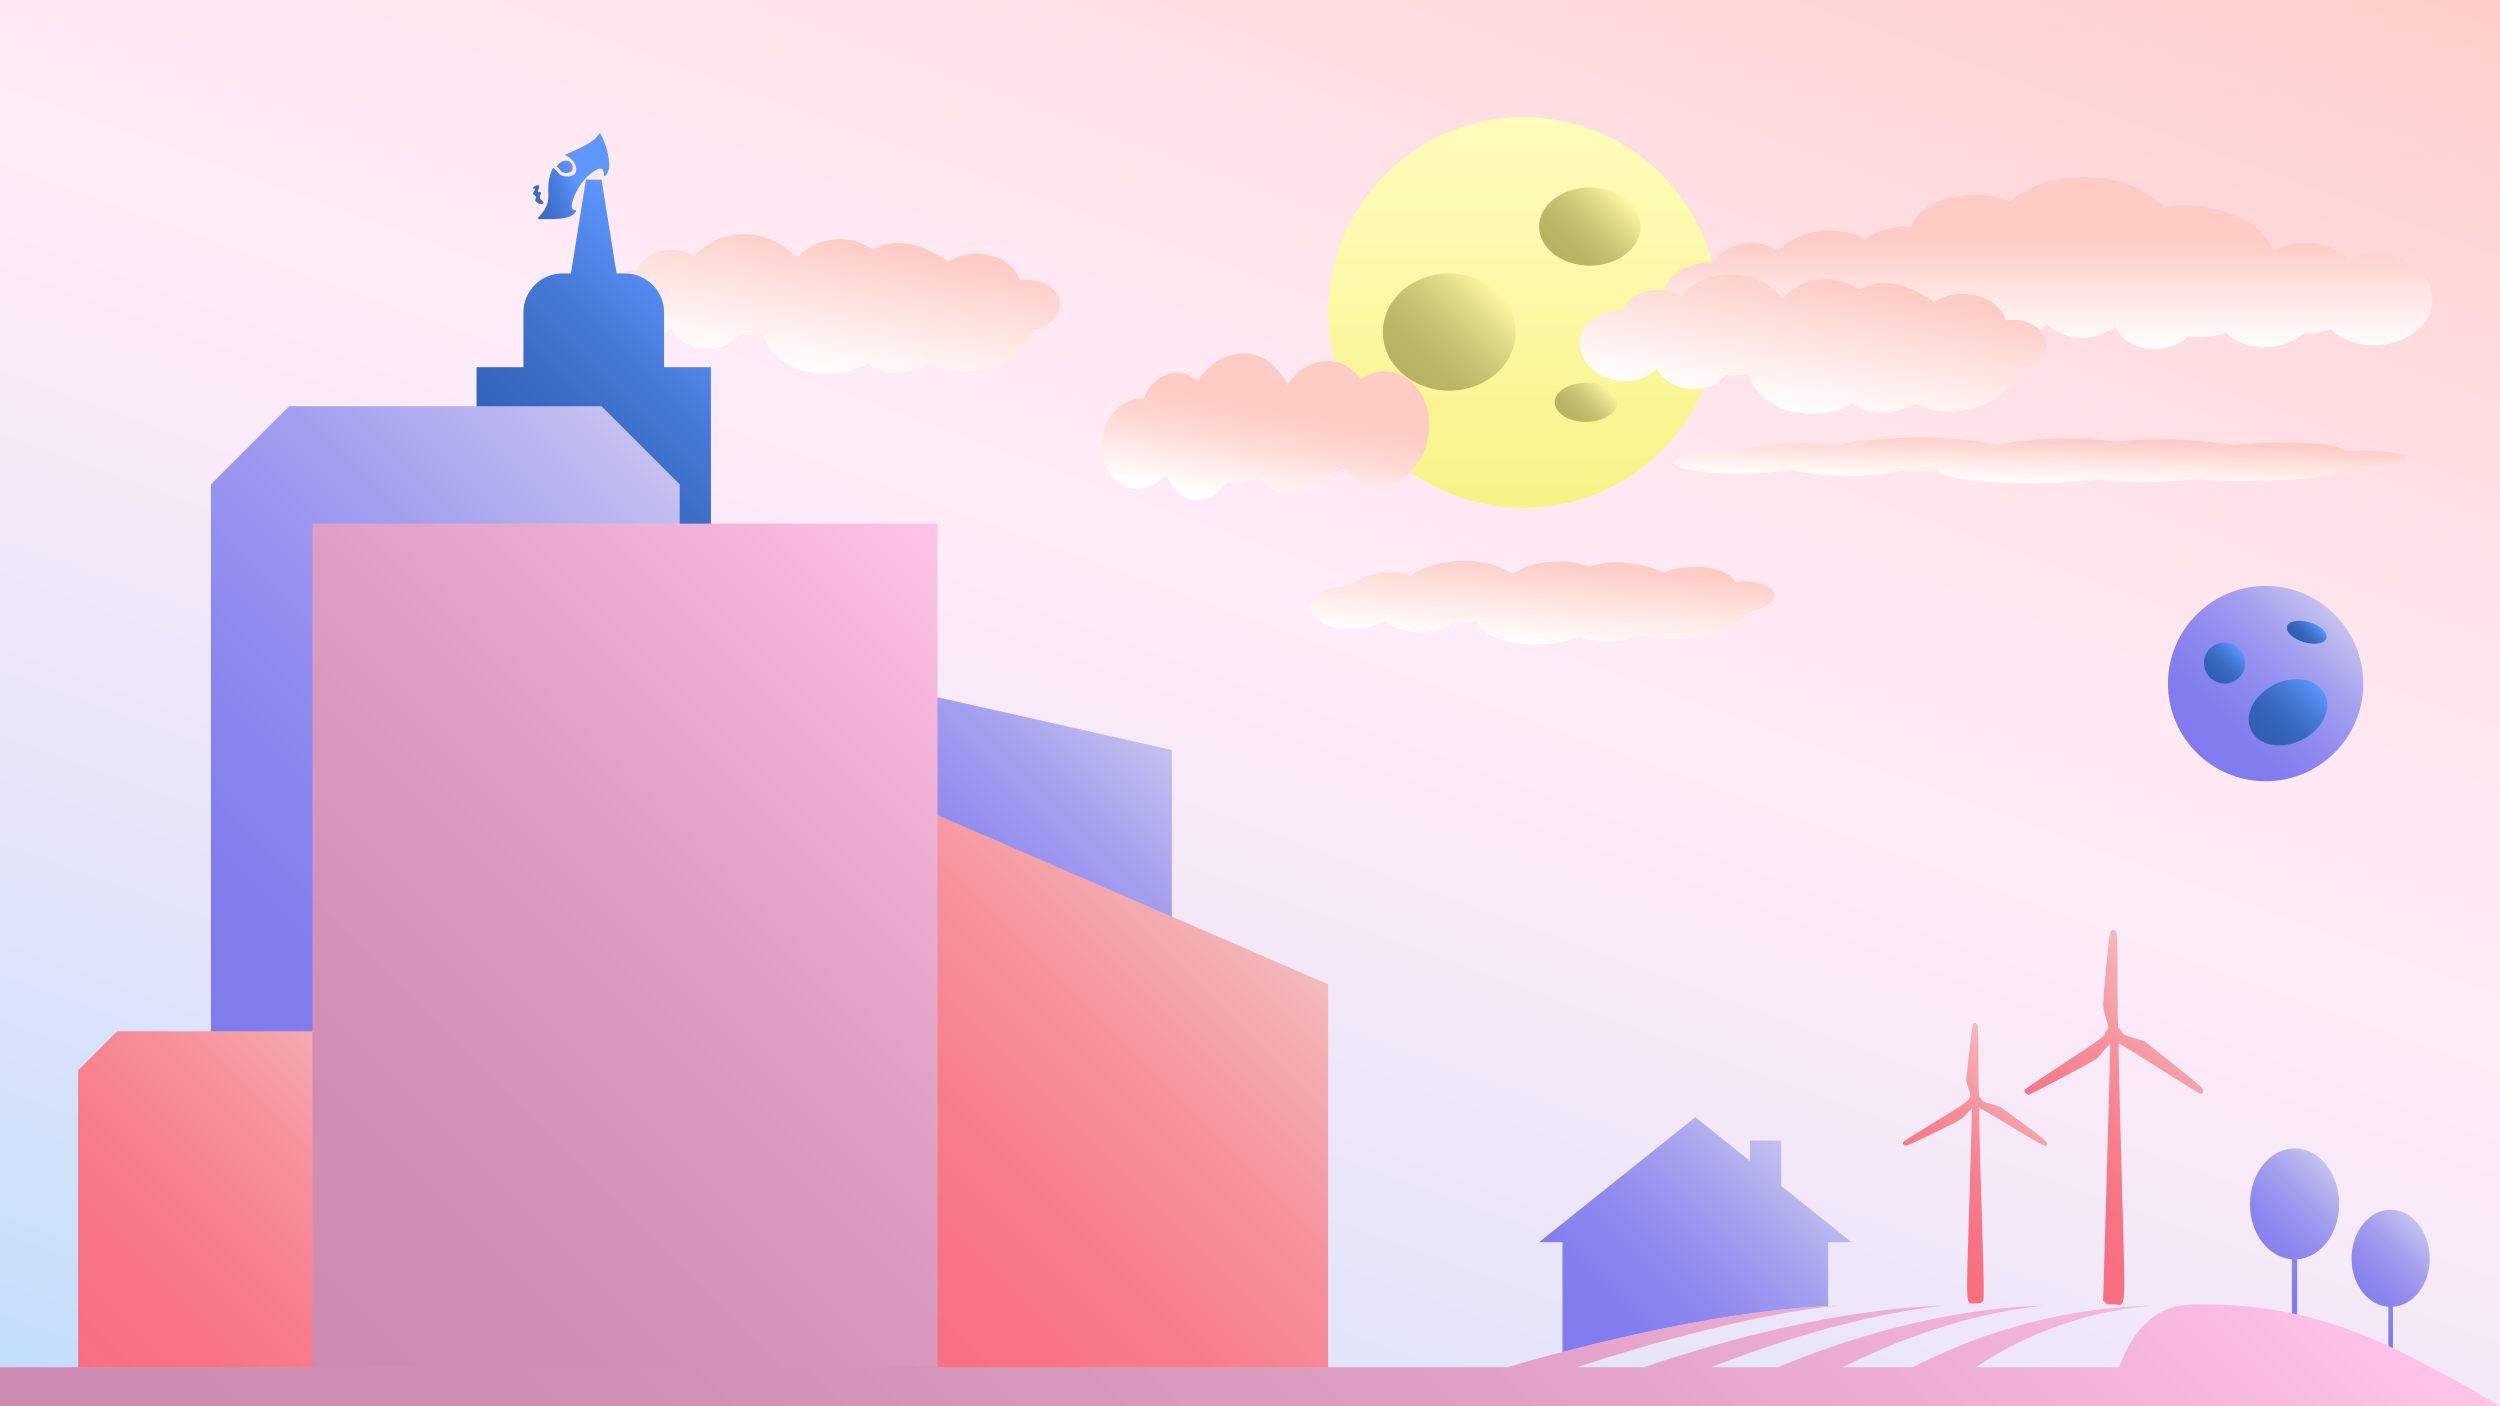 <?xml version="1.0" encoding="UTF-8"?><svg id="Layer_2" xmlns="http://www.w3.org/2000/svg" xmlns:xlink="http://www.w3.org/1999/xlink" viewBox="0 0 32 18"><rect x="0" y="0" width="32" height="18" fill="#333333" stroke="none"/><defs><style>.cls-1{fill:url(#Gradient-4);}.cls-2{fill:url(#Gradient-3);}.cls-3{fill:url(#Gradient-2);}.cls-4{fill:url(#Gradient_2);}.cls-5{fill:url(#Gradient_3);}.cls-6{fill:url(#Gradient_4);}.cls-7{fill:url(#Cloud-4);}.cls-8{fill:url(#Cloud-3);}.cls-9{fill:url(#Cloud-2);}.cls-10{fill:url(#linear-gradient);}.cls-11{fill:url(#Cloud);}.cls-12{fill:url(#linear-gradient-8);}.cls-13{fill:url(#linear-gradient-9);}.cls-14{fill:url(#linear-gradient-3);}.cls-15{fill:url(#linear-gradient-4);}.cls-16{fill:url(#linear-gradient-2);}.cls-17{fill:url(#linear-gradient-6);}.cls-18{fill:url(#linear-gradient-7);}.cls-19{fill:url(#linear-gradient-5);}.cls-20{fill:url(#Gradient_3-4);}.cls-21{fill:url(#Gradient_3-3);}.cls-22{fill:url(#Gradient_3-2);}.cls-23{fill:url(#Gradient_2-2);}.cls-24{fill:url(#Gradient);}.cls-25{fill:url(#linear-gradient-13);}.cls-26{fill:url(#linear-gradient-12);}.cls-27{fill:url(#linear-gradient-10);}.cls-28{fill:url(#linear-gradient-11);}</style><linearGradient id="linear-gradient" x1="10.118" y1="25.159" x2="22.186" y2="-7.996" gradientUnits="userSpaceOnUse"><stop offset="0" stop-color="#b0d9ff"/><stop offset=".05" stop-color="#b9dbfe"/><stop offset=".259" stop-color="#dfe4fa"/><stop offset=".428" stop-color="#f6e9f8"/><stop offset=".534" stop-color="#ffecf8"/><stop offset=".639" stop-color="#ffe6ee"/><stop offset=".81" stop-color="#ffd5d5"/><stop offset=".906" stop-color="#ffcbc5"/></linearGradient><linearGradient id="linear-gradient-2" x1="19.5" y1="6.5" x2="19.5" y2="1.5" gradientUnits="userSpaceOnUse"><stop offset="0" stop-color="#f7f386"/><stop offset=".579" stop-color="#fcf8a8"/><stop offset=".995" stop-color="#fffcbc"/></linearGradient><linearGradient id="linear-gradient-3" x1="17.983" y1="4.817" x2="19.117" y2="3.683" gradientUnits="userSpaceOnUse"><stop offset="0" stop-color="#b8b363"/><stop offset=".231" stop-color="#bcb766"/><stop offset=".473" stop-color="#c8c372"/><stop offset=".72" stop-color="#ddd885"/><stop offset=".969" stop-color="#faf49f"/><stop offset="1" stop-color="#fff9a3"/></linearGradient><linearGradient id="linear-gradient-4" x1="19.94" y1="3.31" x2="20.76" y2="2.49" xlink:href="#linear-gradient-3"/><linearGradient id="linear-gradient-5" x1="20.064" y1="5.386" x2="20.536" y2="4.914" xlink:href="#linear-gradient-3"/><linearGradient id="linear-gradient-6" x1="28.116" y1="9.634" x2="29.884" y2="7.866" gradientUnits="userSpaceOnUse"><stop offset="0" stop-color="#7f7aee"/><stop offset=".228" stop-color="#837eee"/><stop offset=".466" stop-color="#8f8aee"/><stop offset=".71" stop-color="#a39fef"/><stop offset=".956" stop-color="#bfbcef"/><stop offset="1" stop-color="#c5c3f0"/></linearGradient><linearGradient id="linear-gradient-7" x1="29.406" y1="8.213" x2="29.647" y2="7.971" gradientTransform="translate(28.88 -22.516) rotate(73.463)" gradientUnits="userSpaceOnUse"><stop offset="0" stop-color="#305eb2"/><stop offset=".221" stop-color="#3261b6"/><stop offset=".454" stop-color="#3a6ac2"/><stop offset=".691" stop-color="#4679d7"/><stop offset=".929" stop-color="#578ff4"/><stop offset="1" stop-color="#5e97ff"/></linearGradient><linearGradient id="linear-gradient-8" x1="28.288" y1="8.673" x2="28.66" y2="8.301" gradientTransform="matrix(1, 0, 0, 1, 0, 0)" xlink:href="#linear-gradient-7"/><linearGradient id="linear-gradient-9" x1="28.922" y1="9.479" x2="29.65" y2="8.752" gradientTransform="translate(7.027 -11.987) rotate(26.183)" xlink:href="#linear-gradient-7"/><linearGradient id="linear-gradient-10" x1="26.212" y1="4.469" x2="26.212" y2="2.269" gradientUnits="userSpaceOnUse"><stop offset="0" stop-color="#fff"/><stop offset=".341" stop-color="#ffe4e1"/><stop offset=".626" stop-color="#ffcbc5"/></linearGradient><linearGradient id="linear-gradient-11" x1="16.032" y1="6.53" x2="16.389" y2="4.506" gradientUnits="userSpaceOnUse"><stop offset=".044" stop-color="#fff"/><stop offset=".426" stop-color="#ffd9d5"/><stop offset=".626" stop-color="#ffcbc5"/></linearGradient><linearGradient id="Cloud" x1="22.938" y1="5.932" x2="23.603" y2="2.156" gradientUnits="userSpaceOnUse"><stop offset=".168" stop-color="#fff"/><stop offset=".465" stop-color="#ffdeda"/><stop offset=".626" stop-color="#ffcbc5"/></linearGradient><linearGradient id="Cloud-2" x1="10.316" y1="5.42" x2="10.981" y2="1.644" xlink:href="#Cloud"/><linearGradient id="Cloud-3" x1="19.311" y1="6.944" x2="19.976" y2="3.168" gradientTransform="translate(.329 4.894) rotate(-1.495) scale(.999 .611) skewX(-2.41)" xlink:href="#Cloud"/><linearGradient id="Cloud-4" x1="23.016" y1="-5.625" x2="23.682" y2="-9.401" gradientTransform="translate(-11.158 8.422) rotate(-.268) scale(1.57 .33) skewX(-3.675)" xlink:href="#Cloud"/><linearGradient id="linear-gradient-12" x1="6.318" y1="2.662" x2="7.722" y2="2.151" gradientUnits="userSpaceOnUse"><stop offset=".076" stop-color="#305eb2"/><stop offset=".226" stop-color="#3261b6"/><stop offset=".382" stop-color="#3a6ac2"/><stop offset=".542" stop-color="#4679d7"/><stop offset=".703" stop-color="#578ff4"/><stop offset=".751" stop-color="#5e97ff"/></linearGradient><linearGradient id="Gradient_4" x1="6.025" y1="6.925" x2="9.175" y2="3.775" gradientUnits="userSpaceOnUse"><stop offset="0" stop-color="#305eb2"/><stop offset=".221" stop-color="#3261b6"/><stop offset=".454" stop-color="#3a6ac2"/><stop offset=".691" stop-color="#4679d7"/><stop offset=".929" stop-color="#578ff4"/><stop offset="1" stop-color="#5e97ff"/></linearGradient><linearGradient id="Gradient_3" x1="2.25" y1="13.55" x2="9.15" y2="6.65" gradientUnits="userSpaceOnUse"><stop offset="0" stop-color="#7f7aee"/><stop offset=".228" stop-color="#837eee"/><stop offset=".466" stop-color="#8f8aee"/><stop offset=".71" stop-color="#a39fef"/><stop offset=".956" stop-color="#bfbcef"/><stop offset="1" stop-color="#c5c3f0"/></linearGradient><linearGradient id="linear-gradient-13" x1="10.925" y1="12.925" x2="14.625" y2="9.225" xlink:href="#linear-gradient-6"/><linearGradient id="Gradient" x1="10.5" y1="17.5" x2="16.2" y2="11.8" gradientUnits="userSpaceOnUse"><stop offset="0" stop-color="#f86e80"/><stop offset=".221" stop-color="#f77283"/><stop offset=".454" stop-color="#f77e8d"/><stop offset=".691" stop-color="#f6939d"/><stop offset=".929" stop-color="#f4b0b4"/><stop offset="1" stop-color="#f4bbbc"/></linearGradient><linearGradient id="Gradient-2" x1=".925" y1="17.925" x2="5.325" y2="13.525" xlink:href="#Gradient"/><linearGradient id="Gradient_2" x1="3.176" y1="17.176" x2="12.826" y2="7.526" gradientUnits="userSpaceOnUse"><stop offset="0" stop-color="#ce8bb2"/><stop offset=".259" stop-color="#d18fb5"/><stop offset=".53" stop-color="#dc9bc1"/><stop offset=".806" stop-color="#eeb0d5"/><stop offset="1" stop-color="#ffc4e7"/></linearGradient><linearGradient id="Gradient_3-2" x1="20.275" y1="17.585" x2="23.03" y2="14.83" xlink:href="#Gradient_3"/><linearGradient id="Gradient-3" x1="25.832" y1="15.561" x2="28.278" y2="13.115" xlink:href="#Gradient"/><linearGradient id="Gradient-4" x1="24.364" y1="15.834" x2="26.196" y2="14.003" xlink:href="#Gradient"/><linearGradient id="Gradient_3-3" x1="30.045" y1="16.974" x2="31.155" y2="15.865" xlink:href="#Gradient_3"/><linearGradient id="Gradient_3-4" x1="28.737" y1="16.4" x2="30.004" y2="15.133" xlink:href="#Gradient_3"/><linearGradient id="Gradient_2-2" x1="7.875" y1="25.875" x2="23.875" y2="9.875" xlink:href="#Gradient_2"/></defs><g id="Layer_5"><rect class="cls-10" width="32" height="18"/></g><g id="Sun"><circle class="cls-16" cx="19.5" cy="4" r="2.5"/><ellipse class="cls-14" cx="18.55" cy="4.25" rx=".85" ry=".75"/><ellipse class="cls-15" cx="20.35" cy="2.9" rx=".65" ry=".5"/><ellipse class="cls-19" cx="20.3" cy="5.15" rx=".4" ry=".25"/></g><g id="Moon"><circle class="cls-17" cx="29" cy="8.75" r="1.25"/><ellipse class="cls-18" cx="29.526" cy="8.092" rx=".132" ry=".263" transform="translate(13.365 34.094) rotate(-73.463)"/><circle class="cls-12" cx="28.474" cy="8.487" r=".263"/><ellipse class="cls-13" cx="29.286" cy="9.116" rx=".526" ry=".395" transform="translate(-1.017 13.858) rotate(-26.183)"/></g><g id="Layer_6"><path class="cls-27" d="m30.531,3.254c-.169-.026-.33.003-.473.059-.105-.094-.241-.17-.409-.196-.202-.031-.396.009-.553.093-.1-.328-.574-.582-1.172-.582-.084,0-.166.005-.245.014-.191-.222-.566-.375-1.004-.375-.396,0-.744.124-.948.312-.132-.05-.28-.086-.449-.086-.417,0-.747.18-.817.413-.022-.001-.042-.008-.065-.008-.221,0-.406.07-.517.17-.088-.048-.185-.089-.298-.106-.324-.05-.634.057-.825.247-.067-.042-.143-.077-.233-.09-.251-.039-.487.067-.593.24-.297-.016-.571.135-.63.371-.064.255.148.502.473.553.203.031.394-.028.531-.134.064.137.206.248.401.278.209.032.41-.037.534-.16.005.001.009.004.014.005.164.025.32.001.465-.043.097.082.218.149.369.172.241.037.469-.035.628-.163.123.002.239-.017.345-.059.105.094.24.17.409.196.29.045.568-.052.736-.224.085.081.198.144.34.166.203.031.394-.028.531-.134.064.137.206.248.401.278.209.032.41-.037.534-.16.005.001.009.004.014.005.164.025.32.001.465-.043.097.082.218.149.369.172.241.037.469-.035.628-.163.123.002.239-.017.345-.059.105.094.24.17.409.196.406.063.801-.145.881-.464.08-.319-.184-.628-.591-.691Z"/><path class="cls-28" d="m17.809,4.76c-.139-.025-.273.018-.393.094-.085-.113-.196-.201-.335-.226-.234-.042-.461.085-.604.299-.094-.202-.254-.355-.465-.393-.267-.048-.525.098-.687.343-.055-.05-.117-.089-.191-.103-.207-.037-.404.105-.495.324-.245-.007-.475.193-.529.489-.058.32.112.619.38.668.167.03.326-.052.441-.189.05.167.165.299.326.329.173.031.34-.063.445-.222.004.001.007.004.012.005.135.025.265-.013.385-.074.079.098.177.176.302.199.199.036.388-.064.523-.23.102-.003.198-.032.286-.088.085.113.196.201.335.226.335.061.665-.215.737-.615s-.14-.774-.475-.835Z"/><path class="cls-11" d="m25.724,4.094c-.017.001-.03.008-.046.01-.064-.21-.311-.36-.609-.34-.12.008-.224.049-.315.101-.047-.048-.117-.077-.179-.112-.003-.001-.004-.003-.007-.004-.146-.081-.315-.137-.51-.124-.1.007-.18.047-.266.079-.095-.06-.2-.11-.326-.124-.269-.03-.51.072-.647.24-.129-.156-.328-.273-.57-.301-.307-.035-.582.082-.736.275-.068-.038-.142-.068-.228-.078-.238-.027-.444.086-.521.258-.278-.003-.514.156-.54.386-.028.25.199.481.507.515.192.022.362-.044.476-.152.076.13.222.231.407.252.199.022.377-.053.476-.178.005.001.009.003.014.004.1.011.193-.002.282-.022.068.319.44.549.887.519.172-.012.329-.06.459-.134.029.022.05.051.086.067.205.09.466.06.694-.061.151.07.332.106.524.093.394-.026.711-.245.811-.524.204-.043.354-.182.343-.343-.012-.183-.222-.318-.468-.301Z"/><path class="cls-9" d="m13.102,3.581c-.017.001-.03.008-.046.01-.064-.21-.311-.36-.609-.34-.12.008-.224.049-.315.101-.047-.048-.117-.077-.179-.112-.003-.001-.004-.003-.007-.004-.146-.081-.315-.137-.51-.124-.1.007-.18.047-.266.079-.095-.06-.2-.11-.326-.124-.269-.03-.51.072-.647.24-.129-.156-.328-.273-.57-.301-.307-.035-.582.082-.736.275-.068-.038-.142-.068-.228-.078-.238-.027-.444.086-.521.258-.278-.003-.514.156-.54.386-.028.25.199.481.507.515.192.022.362-.044.476-.152.076.13.222.231.407.252.199.022.377-.053.476-.178.005.001.009.003.014.004.1.011.193-.002.282-.022.068.319.44.549.887.519.172-.012.329-.06.459-.134.029.022.05.051.086.067.205.09.466.06.694-.061.151.07.332.106.524.093.394-.026.711-.245.811-.524.204-.043.354-.182.343-.343-.012-.183-.222-.318-.468-.301Z"/><path class="cls-8" d="m22.254,7.443c-.017.001-.03.005-.046.007-.058-.127-.301-.212-.599-.192-.12.008-.225.035-.317.07-.045-.028-.115-.044-.176-.064-.003-.001-.004-.002-.007-.002-.144-.046-.311-.076-.506-.063-.1.007-.181.034-.268.055-.093-.035-.197-.062-.322-.067-.268-.011-.511.057-.652.164-.125-.092-.32-.159-.562-.169-.305-.013-.583.066-.742.187-.066-.022-.14-.038-.225-.042-.237-.01-.445.064-.527.172-.277.006-.517.109-.549.251-.035.154.186.289.493.302.191.008.363-.036.479-.106.073.077.215.136.4.144.198.009.377-.043.48-.121.005 0.0.009.002.014.002.1.004.193-.006.282-.021.059.193.425.325.872.295.172-.012.33-.046.462-.094.029.013.048.03.084.038.202.05.464.024.695-.055.149.039.328.056.521.043.394-.026.716-.169.824-.342.205-.032.358-.121.352-.219-.007-.112-.213-.189-.46-.172Z"/><path class="cls-7" d="m30.094,5.766c-.026.001-.048.003-.073.004-.079-.069-.453-.117-.922-.108-.19.004-.356.018-.505.036-.069-.016-.176-.025-.271-.036-.004-0-.006-.001-.01-.001-.222-.026-.481-.043-.788-.037-.157.003-.288.017-.426.028-.142-.019-.303-.035-.499-.038-.42-.008-.808.028-1.039.084-.187-.051-.487-.088-.866-.095-.478-.009-.921.032-1.183.096-.102-.012-.216-.021-.35-.024-.371-.007-.706.032-.844.089-.436.001-.822.055-.886.132-.069.083.264.157.745.167.299.006.574-.017.763-.054.107.042.325.075.614.08.309.006.597-.02.765-.062.008 0.0.014.001.021.001.157.003.303-.002.446-.009.075.105.636.178,1.341.165.271-.005.522-.022.735-.048.044.007.073.016.128.021.313.028.726.016,1.096-.025.231.022.51.033.814.027.621-.012,1.141-.086,1.326-.179.325-.016.574-.063.573-.116-.001-.06-.317-.103-.706-.096Z"/></g><g id="City"><path class="cls-26" d="m7.189,2.197c-.011-.01-.015-.015-.022-.024-.003-.004-.012-.015-.021-.024-.004-.004-.011-.01-.02-.016.045-.074.123-.093.165-.065.034.023.056.085.027.12-.025.03-.099.035-.129.009h0Zm-.233.403c.008-.021-.052-.047-.047-.086.002-.021.023-.04.014-.051-.001-.001-.002-.002-.003-.003-.013-.009-.028.004-.034-0-.012-.008.03-.071.014-.085-.018-.015-.076.011-.077.032-.001.014.026-0.0.026.016-0.0.017-.027.038-.026.052.001.015.028.025.037.043.01.019-.016.036-.008.05.005.009.036.043.065.044.003,0,.033.002.039-.013h0Zm.283.189c.049-.008.094-.034.126-.072l.005-.007c.007-.008.001-.021-.01-.021-.011 0-.021-.002-.027-.007-.045-.036.019-.203.093-.311.085-.124.229-.24.281-.207.012.008.024.027.022.077-.001.012.014.018.022.009h0c.033-.04.05-.091.048-.143-.007-.19-.089-.352-.119-.407-.011.016-.029.04-.054.065-.039.039-.085.073-.226.141-.044.021-.103.048-.174.077.026.011.094.042.129.11.013.025.033.079.01.12-.025.044-.1.051-.146.043-.092-.015-.122-.16-.156-.077,0,0-.039.094-.044.186-.006.114.008.148-.007.216-.016.072-.051.122-.078.153l-.056.067c.137.01.26.004.361-.012h0Z"/><path class="cls-6" d="m8.5,4.7v-.701c0-.276-.224-.499-.499-.499h-.109l-.192-1.2h-.2l-.192,1.2h-.109c-.276,0-.499.224-.499.499v.701h-.6v2.3h3v-2.3h-.6Z"/><path class="cls-5" d="m8.7,14c0-2.335,0-5.465,0-7.8-.333-.333-.667-.667-1-1h-4c-.333.333-.667.667-1,1v7.8h6Z"/><polygon class="cls-25" points="11 8.7 15 9.6 15 13 11 13 11 8.7"/><polygon class="cls-24" points="17 18 17 12.6 11 10 11 18 17 18"/><path class="cls-3" d="m5,18v-4.8H1.5c-.165.165-.335.335-.5.5v4.3h4Z"/><rect class="cls-4" x="4" y="6.702" width="8" height="11.299"/></g><g id="rural"><path class="cls-22" d="m23.7,15.9l-.9-.72v-.58h-.4v.26l-.7-.56-2,1.6h.3v1.41c1.07-.28,2.353-.545,3.4-.59v-.82h.3Z"/><path class="cls-2" d="m27.083,11.92c.018.018.021.093.021.631,0,.411.004.61.013.61.008,0,.026.02.041.045.024.041.038.047.158.082l.131.037.377.3c.326.26.377.306.377.336,0,.024-.008.037-.024.039-.013.003-.236-.131-.528-.318-.279-.177-.511-.323-.519-.323-.017,0-.02-.105.028,1.691.05,1.837.06,1.646-.093,1.646-.066,0-.083.007-.102-.009l-.043-.037.047-1.628c.026-.895.046-1.637.043-1.649s-.029.011-.072.064c-.037.047-.082.099-.099.114-.028.026-.855.464-.878.464-.005,0-.02-.012-.033-.026-.018-.02-.02-.03-.008-.045.008-.011.24-.166.515-.344.414-.272.499-.334.506-.363.005-.02.018-.045.032-.057.022-.02.021-.026-.015-.138-.022-.068-.038-.147-.038-.188,0-.037.018-.26.041-.495.033-.342.045-.431.062-.444.028-.021.035-.02.06.005Z"/><path class="cls-1" d="m25.311,13.121c.008.017.013.191.013.473,0,.297.004.448.013.448.008,0,.02.015.028.032.012.026.034.037.109.055.051.012.105.028.12.035.015.007.158.11.319.23.238.176.292.222.289.244-.003.015-.013.029-.024.032-.011.001-.204-.109-.427-.246-.225-.138-.411-.246-.416-.24s.007.557.028,1.224c.033,1.059.035,1.219.02,1.244-.016.026-.03.03-.096.03-.131,0-.123.126-.08-1.268.021-.671.035-1.223.034-1.226-.003-.001-.033.029-.066.068-.066.076-.064.075-.59.327-.179.085-.196.091-.215.071-.016-.016-.018-.025-.007-.039.008-.009.197-.129.419-.264.476-.289.463-.276.414-.423l-.03-.095.039-.357c.022-.197.045-.363.049-.369.012-.02.043-.013.058.013Z"/><path class="cls-21" d="m31.1,16.11c0-.345-.224-.625-.5-.625s-.5.28-.5.625c0,.332.209.598.471.618v.772h.059v-.772c.262-.02.471-.285.471-.618Z"/><path class="cls-20" d="m29.942,15.414c0-.394-.256-.714-.571-.714s-.571.319-.571.714c0,.379.238.682.537.705v.881h.067v-.881c.299-.023.537-.326.537-.705Z"/><path class="cls-23" d="m31.3,17.6c-.545-.29-.985-.524-1.6-.7-.228-.065-.699-.185-1.3-.2-.333-.008-.504-.011-.686.071-.319.142-.488.45-.588.729h-1.835c.478-.32,1.204-.683,2.225-.788-1.304.037-2.341.434-3.03.788h-.898c.635-.32,1.553-.683,2.574-.788-1.304.037-2.555.434-3.405.788h-.854c.818-.32,1.961-.683,2.982-.788-1.304.037-2.805.434-3.843.788h-.857c.975-.32,2.31-.683,3.331-.788-1.304.037-3.02.434-4.218.788H0v.5h32c-.164-.1-.403-.242-.7-.4Z"/></g></svg>